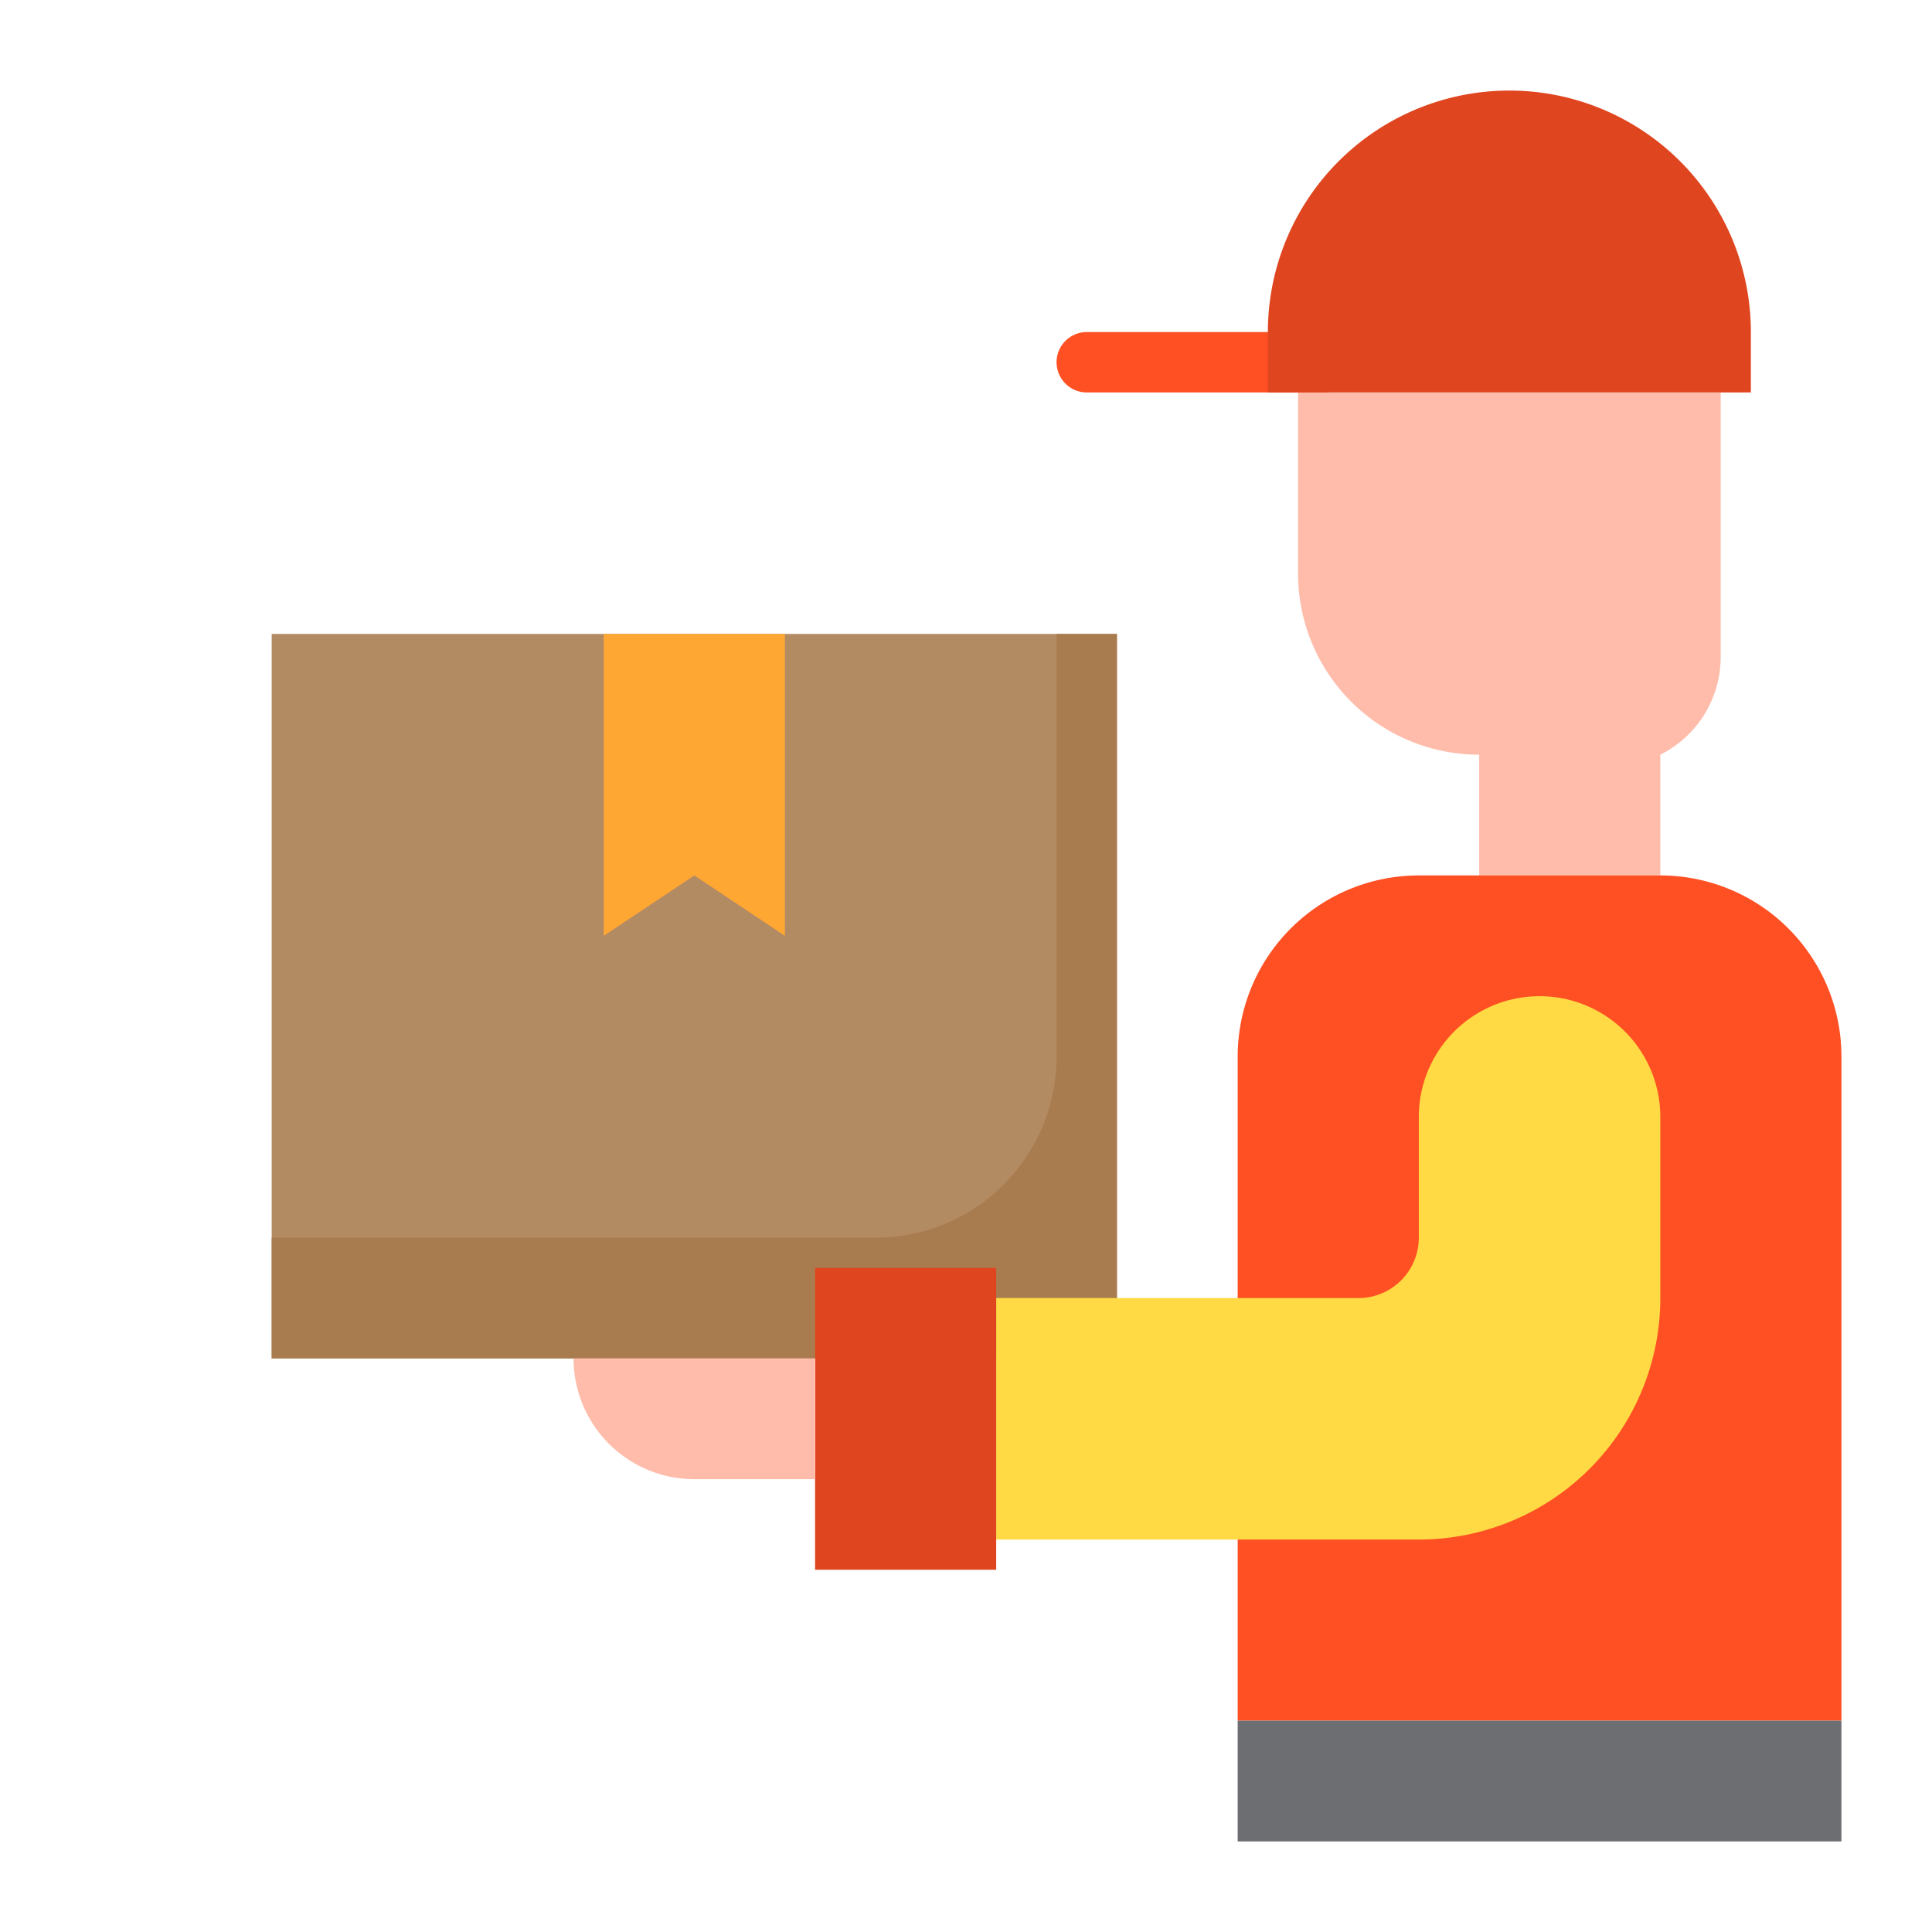 <svg height="512" viewBox="0 0 64 64" width="512" xmlns="http://www.w3.org/2000/svg"><g id="Delivery"><path d="m36 11h8a0 0 0 0 1 0 0v2a0 0 0 0 1 0 0h-8a1 1 0 0 1 -1-1 1 1 0 0 1 1-1z" fill="#ff5023"/><path d="m9 21h28v24h-28z" fill="#b38b63"/><path d="m35 21v14a6 6 0 0 1 -6 6h-20v4h28v-24z" fill="#a97c50"/><path d="m43 13v6a6 6 0 0 0 6 6v4h6v-4a3.618 3.618 0 0 0 2-3.236v-8.764z" fill="#ffbcab"/><path d="m55 29h-8a6 6 0 0 0 -6 6v22h20v-22a6 6 0 0 0 -6-6z" fill="#ff5023"/><path d="m55 43v-6a4 4 0 0 0 -8 0v4a2 2 0 0 1 -2 2h-12v8h14a8 8 0 0 0 8-8z" fill="#ffda44"/><path d="m33 42h-6v3 4 3h6v-1-8z" fill="#df461f"/><path d="m58 13v-2a8 8 0 0 0 -16 0v2z" fill="#df461f"/><path d="m23 29 3 2v-10h-6v10z" fill="#ffa733"/><path d="m19 45a4 4 0 0 0 4 4h4v-4z" fill="#ffbcab"/><path d="m41 57h20v4h-20z" fill="#6d6e71"/></g></svg>